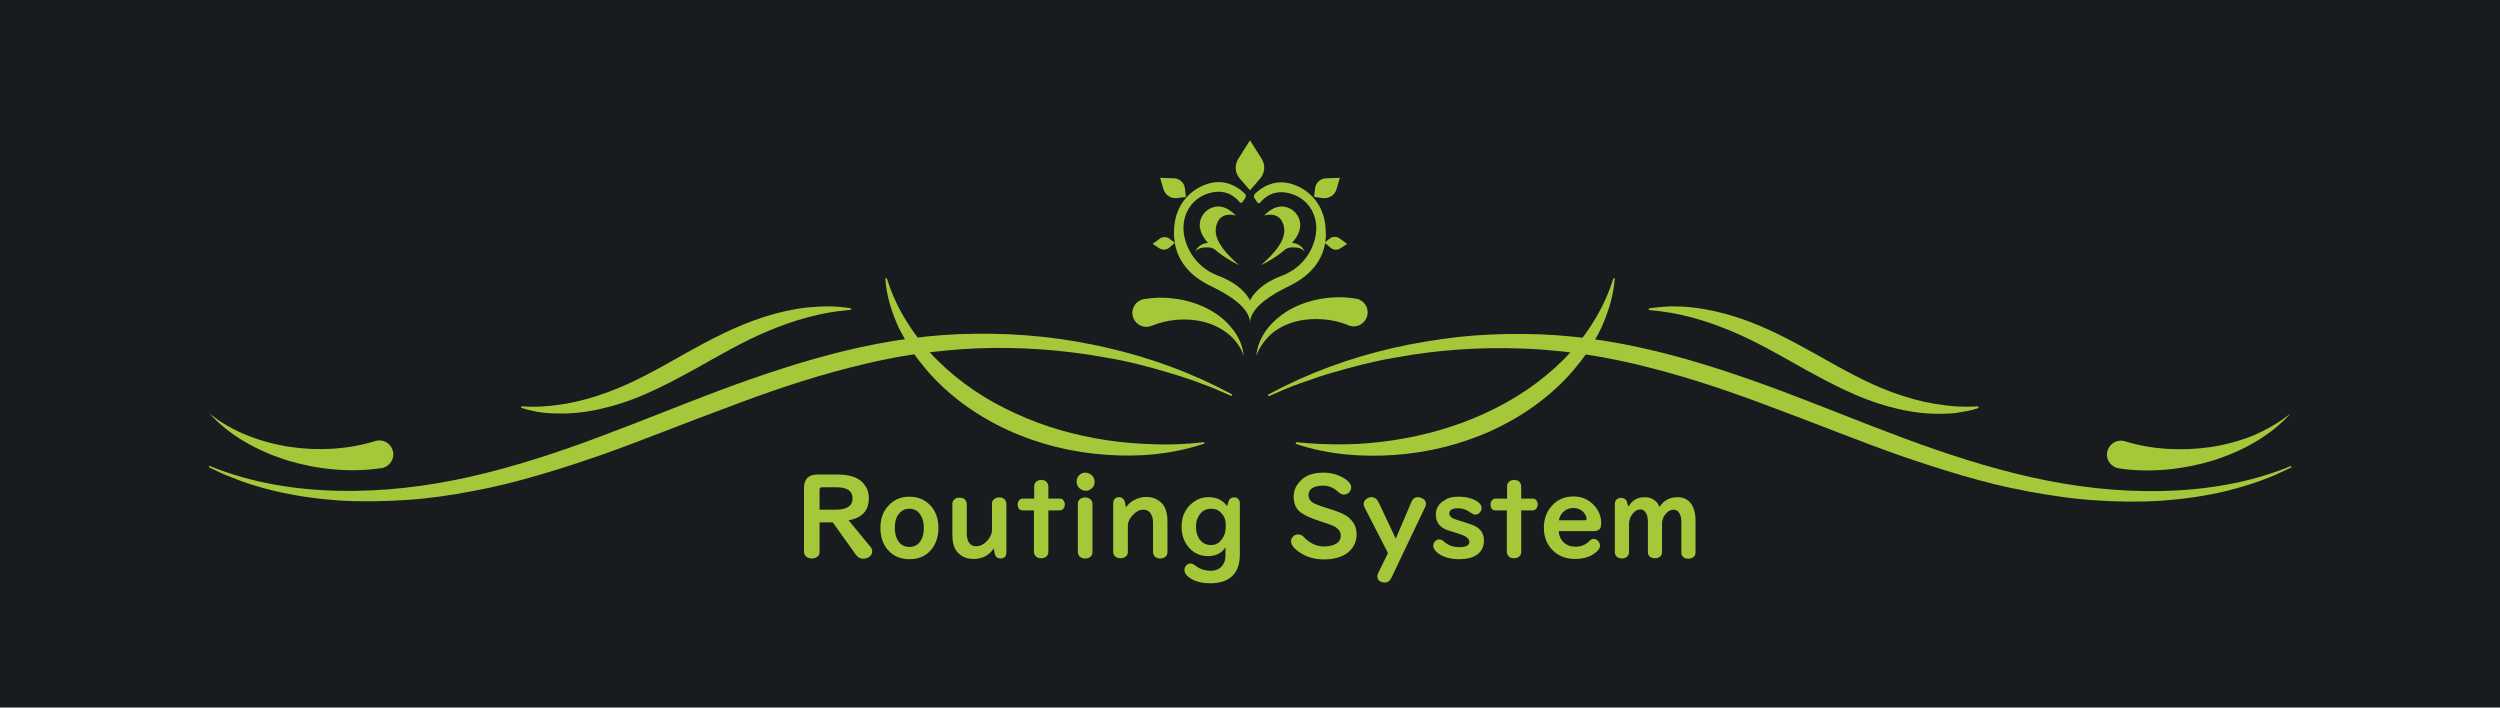 <?xml version="1.0" encoding="utf-8"?>
<!-- Generator: Adobe Illustrator 25.2.0, SVG Export Plug-In . SVG Version: 6.00 Build 0)  -->
<svg version="1.1" xmlns="http://www.w3.org/2000/svg" xmlns:xlink="http://www.w3.org/1999/xlink" x="0px" y="0px"
	 viewBox="0 0 1060 300" style="enable-background:new 0 0 1060 300;" xml:space="preserve">
<style type="text/css">
	.st0{fill:#181C1E;}
	.st1{fill:#A5C73A;}
</style>
<g id="Layer_2">
	<rect class="st0" width="1060" height="300"/>
</g>
<g id="Layer_1">
	<g>
		<path class="st1" d="M534.4,75.6l-4.4,5.1l-4.4-5.1c-2-2.3-2.2-5.6-0.6-8.2l5-7.9l5,7.9C536.6,70,536.3,73.3,534.4,75.6z"/>
		<path class="st1" d="M561.9,102.7l-0.2,0.2l0.2,0.1c-2,11.3-11,16.2-16.1,18.7c-5.8,2.8-15.8,8.5-15.8,15.2
			c0-6.7-10-12.4-15.8-15.2c-5.1-2.4-14.1-7.4-16.1-18.7l0.2-0.1l-0.2-0.2c-0.2-1.5-0.4-2.9-0.3-4.4c0-14.7,11.6-21.1,18.9-21.1
			c5.5,0,9.5,3.3,11.1,4.9c0.5,0.5,0.6,1.2,0.2,1.8l-1.2,1.8c-0.2,0.3-0.6,0.4-1,0.2c-0.1,0-0.1-0.1-0.2-0.2
			c-1.5-1.9-6.1-6.4-14.1-3.4c-6,2.2-9.7,7.8-9.7,14.4S506,113,516.7,117c10.7,4,13.3,10.4,13.3,10.4s2.6-6.4,13.3-10.4
			s14.8-13.6,14.8-20.2s-3.7-12.1-9.7-14.3c-8-3-12.5,1.5-14.1,3.4c-0.2,0.3-0.7,0.4-1,0.1c-0.1,0-0.1-0.1-0.2-0.2l-1.2-1.8
			c-0.4-0.6-0.3-1.3,0.2-1.8c1.6-1.6,5.6-4.9,11.1-4.9c7.3,0,18.9,6.4,18.9,21.1C562.3,99.8,562.1,101.3,561.9,102.7z"/>
		<path class="st1" d="M498.3,102.9l-0.2,0.1c0-0.1,0-0.2-0.1-0.3L498.3,102.9z"/>
		<path class="st1" d="M525.3,112.4c-9.1-8-11.2-13.3-9.1-18.1c2.1-4.8,7.8-2.9,7.8-2.9c-4.9-5.1-9-4.1-11.3-2.8
			c-1.4,0.8-2.5,2-3.2,3.4c-1.9,4-0.2,7.8,2.7,11c-1.8,0.1-4.1,0.9-5.4,3.6c0,0,1.3-1.4,3.2-1.6c1.8-0.2,3.6-0.3,5.1,0.8l0,0
			C519.7,109.8,525.3,112.4,525.3,112.4z"/>
		<path class="st1" d="M502.4,79.8c-0.3-2.3-2.2-4.1-4.6-4.2l-5.9-0.2l1.4,4.8c0.7,2.5,3.2,4.1,5.7,3.8l3.8-0.5L502.4,79.8z"/>
		<path class="st1" d="M498.3,102.9l-0.2,0.1l-2.3,2c-1.2,1-2.9,1.1-4.2,0.3l-2.9-1.9l3-2.2c1.2-0.9,2.9-0.9,4.1,0l2.2,1.6
			L498.3,102.9z"/>
		<path class="st1" d="M561.9,102.7c0,0.1,0,0.2-0.1,0.3l-0.2-0.1L561.9,102.7z"/>
		<path class="st1" d="M534.7,112.4c9.1-8,11.2-13.3,9.1-18.1s-7.8-2.9-7.8-2.9c4.9-5.1,9-4.1,11.3-2.8c1.4,0.8,2.5,2,3.2,3.4
			c1.9,4,0.2,7.8-2.7,11c1.8,0.1,4.1,0.9,5.4,3.6c0,0-1.3-1.4-3.2-1.6c-1.8-0.2-3.6-0.3-5.1,0.8l0,0
			C540.3,109.8,534.7,112.4,534.7,112.4z"/>
		<path class="st1" d="M557.6,79.8c0.3-2.3,2.2-4.1,4.6-4.2l5.9-0.2l-1.4,4.8c-0.7,2.5-3.2,4.1-5.7,3.8l-3.8-0.5L557.6,79.8z"/>
		<path class="st1" d="M571.2,103.4l-2.9,1.9c-1.3,0.9-3,0.7-4.2-0.3l-2.3-2l-0.2-0.1l0.2-0.2l2.1-1.6c1.2-0.9,2.9-0.9,4.1,0
			L571.2,103.4z"/>
		<g id="Ornament">
			<g>
				<path class="st1" d="M971.3,198.3c-2.1,1-4.2,2-6.4,3c-2.2,0.9-4.4,1.8-6.6,2.6c-4.5,1.6-9,2.9-13.6,4.1
					c-9.2,2.3-18.7,3.6-28.2,4.3c-9.5,0.6-19.1,0.5-28.6-0.2c-9.5-0.6-19-2.1-28.3-3.8c-2.3-0.5-4.7-1-7-1.4l-7-1.6
					c-4.6-1.2-9.2-2.4-13.7-3.7c-9.1-2.7-18.1-5.6-27-8.7c-17.8-6.3-35.1-13.4-52.5-19.8c-17.3-6.6-34.8-12.6-52.5-17.1
					c-8.8-2.3-17.8-4.2-26.8-5.6c-9-1.3-18.1-2.3-27.2-2.6c-18.2-0.7-36.6,0.5-54.7,3.9c-9.1,1.5-18,3.9-26.9,6.5l-3.3,1
					c-1.1,0.3-2.2,0.7-3.3,1.1c-2.2,0.8-4.4,1.5-6.6,2.3c-2.2,0.8-4.4,1.6-6.5,2.5l-6.4,2.8l0,0c-0.2,0.1-0.4,0-0.5-0.2
					c-0.1-0.2,0-0.4,0.2-0.5c16.5-8.9,34.2-15.4,52.5-19.6c9.1-2.1,18.4-3.6,27.7-4.7c9.3-1,18.7-1.4,28-1.3
					c18.7,0.1,37.4,2.8,55.6,7.2c18.2,4.4,36,10.4,53.5,16.9c17.5,6.6,34.8,13.7,52.3,20.2c17.5,6.5,35.3,12.3,53.5,16.4
					c18.2,4.1,36.8,6.3,55.5,5.9c18.6-0.4,37.3-3.4,54.6-10.5c0.2-0.1,0.4,0,0.5,0.2C971.6,198,971.5,198.2,971.3,198.3L971.3,198.3
					z"/>
			</g>
			<g>
				<path class="st1" d="M684.6,118.5c-0.5,7-2.7,13.9-5.6,20.4c-1.5,3.2-3.3,6.3-5.3,9.4c-0.9,1.5-2.1,2.9-3.1,4.4
					c-1.1,1.4-2.3,2.8-3.4,4.2c-9.4,11-21.5,19.6-34.6,25.6c-13.1,6-27.2,9.4-41.3,10.4c-14.1,1-28.4-0.2-41.6-4.6l-0.1,0
					c-0.2-0.1-0.3-0.3-0.2-0.5c0.1-0.2,0.2-0.3,0.4-0.3c6.8,0.7,13.6,1,20.4,0.9c6.8-0.1,13.6-0.7,20.3-1.7c13.4-2,26.6-5.7,39-11.4
					c12.3-5.6,23.8-13.2,33.4-22.8c4.8-4.8,9-10.1,12.6-15.9c3.6-5.7,6.5-11.9,8.5-18.4c0.1-0.2,0.3-0.3,0.5-0.3
					C684.6,118,684.7,118.2,684.6,118.5L684.6,118.5z"/>
			</g>
			<g>
				<path class="st1" d="M532.7,150.9c0.3-4.1,2.1-8.3,4.8-11.7c2.7-3.4,6.3-6.3,10.3-8.4c4-2.1,8.4-3.5,12.9-4.2
					c4.5-0.7,9.2-0.8,14,0l0.2,0c3.2,0.5,5.5,3.6,4.9,6.8c-0.5,3.2-3.6,5.5-6.8,4.9c-0.5-0.1-1-0.2-1.4-0.4
					c-3.2-1.4-6.8-2.2-10.5-2.5c-3.7-0.3-7.5-0.1-11.2,0.8c-3.7,0.9-7.2,2.5-10.3,4.9C536.6,143.7,534,147,532.7,150.9z"/>
			</g>
			<g>
				<path class="st1" d="M971.2,175.3c-4.3,4.8-9.4,8.8-15,12.1c-5.6,3.3-11.7,5.9-18,7.9c-6.3,1.9-12.9,3.2-19.5,3.8
					c-6.7,0.6-13.5,0.5-20.3-0.5l0,0c-3.2-0.5-5.5-3.5-5-6.7c0.5-3.2,3.5-5.5,6.7-5c0.3,0,0.6,0.1,0.9,0.2c11.3,3.5,23.8,4.2,36,2.5
					c6.1-0.9,12.2-2.5,18-4.8C960.7,182.4,966.2,179.3,971.2,175.3z"/>
			</g>
			<g>
				<path class="st1" d="M838.6,173.1c-1.5,0.5-3.1,0.9-4.6,1.2c-1.6,0.3-3.1,0.5-4.7,0.8c-0.8,0.1-1.6,0.2-2.4,0.2
					c-0.8,0.1-1.6,0.1-2.4,0.1c-1.6,0.1-3.2,0.1-4.9,0c-6.5-0.2-12.9-1.4-19.1-3.1c-6.2-1.7-12.3-4.1-18-6.8
					c-2.9-1.3-5.7-2.8-8.5-4.2l-8.2-4.4c-10.7-6-20.9-12-31.7-16.5c-10.8-4.5-22.1-7.9-34.6-8.9l-0.1,0c-0.2,0-0.4-0.2-0.4-0.4
					c0-0.2,0.2-0.3,0.3-0.4c3.1-0.4,6.2-0.7,9.3-0.8c3.1,0,6.2,0.1,9.3,0.5c6.2,0.7,12.2,2.1,18.1,4c11.8,3.7,22.8,9.6,33.6,15.6
					c10.7,6,21.4,12.2,32.9,16.4c5.7,2.1,11.7,3.8,17.7,4.8c3,0.5,6.1,0.9,9.1,1.1c3.1,0.2,6.1,0.2,9.2,0c0.2,0,0.4,0.2,0.4,0.4
					C839,172.9,838.9,173,838.6,173.1L838.6,173.1z"/>
			</g>
			<g>
				<path class="st1" d="M89,197.6c17.3,7.1,36,10.1,54.6,10.5c18.6,0.4,37.3-1.8,55.5-5.9c18.2-4.1,36-9.9,53.5-16.4
					c17.5-6.5,34.8-13.6,52.3-20.2c17.5-6.5,35.3-12.5,53.5-16.9c18.2-4.4,36.9-7.1,55.6-7.2c9.4-0.1,18.7,0.3,28,1.3
					c9.3,1,18.6,2.6,27.7,4.7c18.2,4.2,36,10.7,52.5,19.6c0.2,0.1,0.3,0.3,0.2,0.5c-0.1,0.2-0.3,0.3-0.5,0.2l0,0l-6.4-2.8
					c-2.1-0.9-4.4-1.7-6.5-2.5c-2.1-0.9-4.4-1.6-6.6-2.3c-1.1-0.4-2.2-0.8-3.3-1.1l-3.3-1c-8.9-2.7-17.8-5-26.9-6.5
					c-18.1-3.3-36.5-4.6-54.7-3.9c-9.1,0.4-18.2,1.3-27.2,2.6c-9,1.4-17.9,3.3-26.8,5.6c-17.7,4.5-35.2,10.5-52.5,17.1
					c-17.4,6.4-34.7,13.5-52.5,19.8c-8.9,3.1-17.9,6.1-27,8.7c-4.6,1.3-9.1,2.6-13.7,3.7l-7,1.6c-2.3,0.5-4.7,1-7,1.4
					c-9.4,1.8-18.8,3.2-28.3,3.8c-9.5,0.6-19.1,0.8-28.6,0.2c-9.5-0.7-19-2-28.2-4.3c-4.6-1.1-9.2-2.5-13.6-4.1
					c-2.2-0.8-4.4-1.8-6.6-2.6c-2.2-0.9-4.3-2-6.4-3l0,0c-0.2-0.1-0.3-0.3-0.2-0.5C88.5,197.6,88.8,197.5,89,197.6z"/>
			</g>
			<g>
				<path class="st1" d="M376.1,118.2c2,6.5,4.9,12.7,8.5,18.4c3.6,5.7,7.8,11.1,12.6,15.9c9.6,9.6,21,17.2,33.4,22.8
					c12.3,5.7,25.5,9.4,39,11.4c6.7,1,13.5,1.5,20.3,1.7c6.8,0.2,13.6-0.1,20.4-0.9c0.2,0,0.4,0.1,0.4,0.3c0,0.2-0.1,0.4-0.3,0.4
					l-0.1,0c-13.3,4.4-27.5,5.7-41.6,4.6c-14.1-1-28.2-4.4-41.3-10.4c-13.1-6-25.2-14.6-34.6-25.6c-1.1-1.4-2.3-2.8-3.4-4.2
					c-1.1-1.5-2.2-2.9-3.1-4.4c-1.9-3.1-3.7-6.2-5.3-9.4c-3-6.5-5.1-13.4-5.6-20.4l0-0.1c0-0.2,0.1-0.4,0.4-0.4
					C375.9,117.9,376.1,118.1,376.1,118.2z"/>
			</g>
			<g>
				<path class="st1" d="M527.3,150.9c-1.3-4-3.8-7.2-6.9-9.6c-3.1-2.4-6.6-4-10.3-4.9c-3.7-0.9-7.5-1.1-11.2-0.8
					c-3.7,0.3-7.3,1.2-10.5,2.5c-3,1.3-6.5-0.1-7.8-3.1s0.1-6.5,3.1-7.8c0.4-0.2,0.9-0.3,1.4-0.4l0.2,0c4.8-0.8,9.5-0.7,14,0
					c4.5,0.7,8.9,2.1,12.9,4.2c4,2.1,7.6,4.9,10.3,8.4C525.2,142.7,527,146.8,527.3,150.9z"/>
			</g>
			<g>
				<path class="st1" d="M88.8,175.3c4.9,4,10.5,7.1,16.3,9.4c5.8,2.3,11.9,3.9,18,4.8c12.2,1.8,24.7,1,36-2.5
					c3.1-1,6.4,0.8,7.4,3.9s-0.8,6.4-3.9,7.4c-0.3,0.1-0.6,0.2-0.9,0.2l-0.1,0c-6.8,1-13.6,1.1-20.3,0.5c-6.7-0.6-13.2-1.9-19.5-3.8
					c-6.3-2-12.4-4.6-18-7.9C98.2,184.1,93.1,180,88.8,175.3z"/>
			</g>
			<g>
				<path class="st1" d="M221.4,172.3c3.1,0.2,6.1,0.2,9.2,0c3.1-0.2,6.1-0.6,9.1-1.1c6-1,11.9-2.7,17.7-4.8
					c11.5-4.2,22.2-10.3,32.9-16.4c10.8-6,21.7-11.8,33.6-15.6c5.9-1.9,12-3.3,18.1-4c3.1-0.3,6.2-0.5,9.3-0.5
					c3.1,0,6.2,0.3,9.3,0.8c0.2,0,0.4,0.2,0.3,0.4c0,0.2-0.2,0.3-0.4,0.3l-0.1,0c-12.5,1-23.8,4.4-34.6,8.9
					c-10.8,4.5-21,10.5-31.7,16.5l-8.2,4.4c-2.8,1.4-5.6,2.9-8.5,4.2c-5.7,2.7-11.8,5.1-18,6.8c-6.2,1.7-12.7,2.9-19.1,3.1
					c-1.6,0-3.2,0-4.9,0c-0.8,0-1.6-0.1-2.4-0.1c-0.8-0.1-1.6-0.1-2.4-0.2c-1.6-0.2-3.2-0.4-4.7-0.8c-1.6-0.3-3.1-0.7-4.6-1.2
					l-0.1,0c-0.2-0.1-0.3-0.3-0.3-0.5C221.1,172.4,221.2,172.3,221.4,172.3z"/>
			</g>
		</g>
	</g>
	<g>
		<path class="st1" d="M347.5,221.4v12.7c0,0.8-0.3,1.4-0.8,1.8c-0.6,0.6-1.5,0.9-2.5,0.9c-1.3,0-2.3-0.5-2.9-1.4
			c-0.2-0.4-0.4-0.8-0.4-1.3V207c0-3.9,1.9-5.8,5.8-5.8h8.6c3.4,0,6.1,0.6,8.2,1.7c1.2,0.6,2.2,1.5,3,2.6c1.3,1.6,1.9,3.5,1.9,5.7
			c0,5.3-2.9,8.4-8.6,9.4l9.4,11.4c0.4,0.5,0.6,1.1,0.6,1.8c0,1.1-0.5,1.9-1.5,2.5c-0.7,0.4-1.5,0.6-2.3,0.6c-1.3,0-2.3-0.6-3.1-1.7
			l-9.8-13.7H347.5z M347.5,216.1h6.8c4.8,0,7.2-1.6,7.2-4.8c0-3.1-2.3-4.7-7-4.7h-6c-0.6,0-1,0.3-1,1V216.1z"/>
		<path class="st1" d="M385.6,210.6c3.5,0,6.4,1.2,8.7,3.5c2.4,2.5,3.6,5.7,3.6,9.7c0,3.1-0.7,5.8-2.2,8.1
			c-2.3,3.5-5.6,5.2-10.1,5.2c-3.9,0-7-1.4-9.3-4.1c-2-2.4-3-5.4-3-9.2c0-4,1.2-7.2,3.6-9.6C379.1,211.8,382,210.6,385.6,210.6z
			 M385.5,215.7c-2,0-3.5,0.9-4.7,2.6c-1,1.4-1.4,3.3-1.4,5.5c0,1.7,0.3,3.1,0.8,4.4c1.1,2.5,2.9,3.7,5.4,3.7c2,0,3.6-0.8,4.7-2.5
			c1-1.5,1.4-3.3,1.4-5.6c0-2.3-0.5-4.1-1.5-5.6C389.1,216.5,387.5,215.7,385.5,215.7z"/>
		<path class="st1" d="M421.4,232.5c-2,3-4.9,4.5-8.7,4.5c-3,0-5.3-1.1-7-3.2c-1.3-1.7-1.9-4-1.9-7.2v-13c0-0.6,0.2-1.2,0.6-1.6
			c0.6-0.7,1.4-1,2.5-1c1.2,0,2.1,0.4,2.6,1.3c0.2,0.4,0.4,0.8,0.4,1.3V226c0,1.4,0.2,2.5,0.6,3.4c0.7,1.5,1.8,2.2,3.4,2.2
			c1.8,0,3.5-0.9,5-2.7c1.1-1.4,1.7-2.7,1.7-4.1v-11.3c0-0.7,0.2-1.2,0.7-1.7c0.6-0.6,1.4-0.9,2.4-0.9c1.2,0,2.1,0.4,2.6,1.3
			c0.2,0.4,0.4,0.8,0.4,1.3v20.7c0,0.6-0.1,1.2-0.4,1.6c-0.4,0.6-1.1,1-2,1c-1.5,0-2.3-0.8-2.6-2.3L421.4,232.5z"/>
		<path class="st1" d="M438.5,211.5v-5.3c0-0.7,0.2-1.2,0.6-1.7c0.6-0.7,1.4-1,2.4-1c1.2,0,2.1,0.4,2.6,1.3c0.2,0.4,0.4,0.8,0.4,1.3
			v5.3h4.9c0.6,0,1,0.2,1.4,0.6c0.4,0.5,0.7,1.1,0.7,1.9c0,1-0.4,1.7-1.1,2.2c-0.3,0.2-0.6,0.3-1,0.3h-4.9v17.7
			c0,0.6-0.2,1.2-0.6,1.6c-0.6,0.7-1.4,1-2.5,1c-1.2,0-2.1-0.4-2.6-1.3c-0.2-0.4-0.4-0.8-0.4-1.3v-17.7h-4.9c-0.5,0-0.9-0.1-1.2-0.4
			c-0.6-0.5-0.8-1.2-0.8-2.1c0-1,0.4-1.8,1.1-2.2c0.3-0.2,0.6-0.3,1-0.3H438.5z"/>
		<path class="st1" d="M460.2,200.4c0.7,0,1.3,0.2,2,0.6c1.2,0.7,1.9,1.8,1.9,3.3c0,1-0.3,1.9-1,2.6c-0.8,0.8-1.7,1.2-2.8,1.2
			c-0.6,0-1.2-0.2-1.8-0.5c-1.3-0.8-2-1.9-2-3.4c0-1.2,0.4-2.2,1.3-2.9C458.4,200.7,459.2,200.4,460.2,200.4z M463.2,213.6v20.6
			c0,0.6-0.2,1.2-0.6,1.6c-0.6,0.7-1.4,1-2.5,1c-1.2,0-2.1-0.4-2.7-1.3c-0.2-0.4-0.4-0.8-0.4-1.4v-20.6c0-0.9,0.4-1.6,1.2-2.1
			c0.6-0.3,1.2-0.5,1.9-0.5c0.8,0,1.5,0.2,2.1,0.7C462.9,212.1,463.2,212.8,463.2,213.6z"/>
		<path class="st1" d="M477.4,215.1c0.9-1.2,1.9-2.2,3.2-2.9c1.7-1,3.5-1.5,5.4-1.5c2.8,0,5.1,1,6.8,2.9c1.5,1.7,2.2,4.2,2.2,7.5
			v13.1c0,0.6-0.2,1.2-0.6,1.6c-0.6,0.7-1.4,1-2.5,1c-1.2,0-2.1-0.4-2.6-1.3c-0.2-0.4-0.4-0.8-0.4-1.3v-12.4c0-1.4-0.2-2.5-0.7-3.5
			c-0.7-1.5-1.9-2.2-3.4-2.2c-1.7,0-3.3,0.9-4.8,2.6c-1.2,1.4-1.8,2.8-1.8,4.2v11.2c0,0.7-0.2,1.2-0.7,1.7c-0.6,0.6-1.4,0.9-2.4,0.9
			c-1.2,0-2.1-0.4-2.7-1.3c-0.2-0.4-0.4-0.8-0.4-1.3v-20.7c0-0.6,0.1-1.1,0.4-1.6c0.4-0.6,1.1-1,2-1c1.4,0,2.3,0.8,2.6,2.3
			L477.4,215.1z"/>
		<path class="st1" d="M520.3,214.6l0.6-2c0.4-1.2,1.2-1.7,2.5-1.7c0.7,0,1.3,0.2,1.7,0.8c0.4,0.5,0.6,1,0.6,1.7V235
			c0,4.2-1.1,7.3-3.4,9.4c-2.1,1.9-5.1,2.9-9,2.9c-4.1,0-7.3-0.9-9.5-2.8c-1.1-0.9-1.6-1.8-1.6-2.9c0-0.6,0.2-1.1,0.5-1.5
			c0.6-0.8,1.3-1.2,2.1-1.2c0.5,0,1.2,0.3,2,0.9c1.9,1.5,4.1,2.2,6.5,2.2c2.6,0,4.4-1,5.5-3c0.6-1,0.8-2.2,0.8-3.6V232
			c-0.6,1-1.3,1.7-2.1,2.3c-1.5,1-3.2,1.5-5.2,1.5c-3.8,0-6.7-1.5-8.9-4.5c-1.6-2.2-2.4-4.9-2.4-8c0-2.5,0.5-4.7,1.6-6.6
			c1.2-2.1,2.9-3.7,5-4.8c1.5-0.8,3.1-1.1,4.8-1.1C515.8,210.8,518.4,212,520.3,214.6z M519.7,223.6v-1.4c0-1.9-0.7-3.5-2-4.8
			c-1.1-1.2-2.5-1.7-4.2-1.7c-2.3,0-4,1-5.2,3c-0.8,1.3-1.2,2.8-1.2,4.6c0,1.9,0.4,3.5,1.2,4.9c1.2,1.9,2.9,2.9,5.2,2.9
			c1.9,0,3.4-0.8,4.6-2.5C519.2,227.2,519.7,225.5,519.7,223.6z"/>
		<path class="st1" d="M561.1,200.4c3.1,0,5.8,0.7,8.3,2.1c2.3,1.3,3.5,2.7,3.5,4.2c0,0.8-0.3,1.4-0.8,2c-0.6,0.6-1.4,1-2.3,1
			c-0.8,0-1.6-0.4-2.5-1.2c-1.8-1.7-3.9-2.6-6.2-2.6c-1.8,0-3.3,0.3-4.4,0.9c-1.3,0.7-1.9,1.8-1.9,3.2c0,1.2,0.6,2.3,1.8,3.1
			c0.9,0.6,3,1.4,6.3,2.4c4.3,1.3,7.2,2.5,8.8,3.8c2.3,1.9,3.5,4.3,3.5,7.2c0,3.4-1.4,6.1-4.1,8.1c-2.5,1.7-5.7,2.6-9.7,2.6
			c-3.8,0-7.1-0.9-9.9-2.7c-2.7-1.7-4.1-3.4-4.1-5c0-0.7,0.2-1.3,0.7-1.8c0.6-0.8,1.4-1.1,2.3-1.1c0.7,0,1.3,0.2,1.9,0.6
			c0.2,0.1,0.5,0.5,1,1c2.4,2.3,5.1,3.5,8.1,3.5c2,0,3.7-0.4,5-1.1c1.4-0.8,2.1-2,2.1-3.4c0-1.5-0.7-2.7-2.2-3.7
			c-1-0.6-3.1-1.4-6.5-2.5c-3.6-1.1-6.2-2.3-8-3.5c-2.2-1.5-3.3-3.8-3.3-6.9c0-2.5,0.9-4.6,2.6-6.4
			C553.3,201.6,556.7,200.4,561.1,200.4z"/>
		<path class="st1" d="M588.5,234.5l-10-19.5c-0.2-0.4-0.3-0.8-0.3-1.3c0-1.1,0.6-1.9,1.7-2.5c0.5-0.3,1.1-0.4,1.6-0.4
			c1.3,0,2.3,0.7,3,2.1l7.3,15.5l6.6-15.5c0.6-1.4,1.5-2.1,2.8-2.1c0.7,0,1.3,0.2,1.9,0.5c1,0.5,1.5,1.3,1.5,2.3
			c0,0.5-0.1,1-0.4,1.5l-14.2,29.8c-0.7,1.4-1.6,2.1-2.9,2.1c-0.4,0-0.8-0.1-1.2-0.2c-1.3-0.4-1.9-1.2-1.9-2.5
			c0-0.4,0.1-0.8,0.3-1.2L588.5,234.5z"/>
		<path class="st1" d="M618.3,210.6c3.4,0,6.1,0.7,8.2,2.1c1.1,0.8,1.7,1.7,1.7,2.7c0,0.6-0.2,1.2-0.6,1.7c-0.5,0.7-1.2,1.1-2.1,1.1
			c-0.6,0-1.2-0.3-1.9-0.8c-1.6-1.2-3.4-1.9-5.3-1.9c-2.5,0-3.8,0.7-3.8,2.2c0,0.8,0.5,1.5,1.4,2c0.3,0.1,0.8,0.3,1.5,0.6
			c4.2,1.3,6.9,2.2,7.9,2.7c2.6,1.3,3.9,3.4,3.9,6.2c0,2.6-1,4.7-3.1,6.1c-1.8,1.2-4.3,1.8-7.4,1.8c-3.6,0-6.5-0.8-8.8-2.4
			c-1.5-1.1-2.2-2.2-2.2-3.3c0-0.5,0.2-1.1,0.5-1.6c0.5-0.7,1.2-1.1,2-1.1c0.7,0,1.3,0.3,1.9,0.8c1.8,1.7,4,2.5,6.7,2.5
			c2.8,0,4.2-0.8,4.2-2.2c0-1-0.7-1.9-2.1-2.6c-0.9-0.4-3.1-1.2-6.5-2.2c-3.8-1.1-5.6-3.4-5.6-6.9c0-2.7,1.3-4.7,3.9-6.1
			C613.8,211.1,615.9,210.6,618.3,210.6z"/>
		<path class="st1" d="M639,211.5v-5.3c0-0.7,0.2-1.2,0.6-1.7c0.6-0.7,1.4-1,2.4-1c1.2,0,2.1,0.4,2.6,1.3c0.2,0.4,0.4,0.8,0.4,1.3
			v5.3h4.9c0.6,0,1,0.2,1.4,0.6c0.4,0.5,0.7,1.1,0.7,1.9c0,1-0.4,1.7-1.1,2.2c-0.3,0.2-0.6,0.3-1,0.3H645v17.7
			c0,0.6-0.2,1.2-0.6,1.6c-0.6,0.7-1.4,1-2.5,1c-1.2,0-2.1-0.4-2.6-1.3c-0.2-0.4-0.4-0.8-0.4-1.3v-17.7H634c-0.5,0-0.9-0.1-1.2-0.4
			c-0.6-0.5-0.8-1.2-0.8-2.1c0-1,0.4-1.8,1.1-2.2c0.3-0.2,0.6-0.3,1-0.3H639z"/>
		<path class="st1" d="M660.9,225.3c0.1,1.9,0.8,3.4,2,4.6c1.4,1.3,3.1,1.9,5.2,1.9c2.4,0,4.4-0.9,6-2.6c0.5-0.5,1-0.7,1.6-0.7
			c0.7,0,1.3,0.3,1.9,0.9c0.5,0.5,0.8,1.2,0.8,1.9c0,0.9-0.4,1.7-1.3,2.5c-2.2,2.1-5.3,3.2-9.3,3.2c-3.4,0-6.3-1-8.6-2.9
			c-3-2.5-4.6-5.9-4.6-10.3c0-3.3,0.9-6.1,2.6-8.4c2.4-3.2,5.7-4.9,10-4.9c3.5,0,6.5,1.3,8.8,3.9c2,2.2,2.9,4.7,2.9,7.4
			c0,1.2-0.2,2.1-0.7,2.6c-0.5,0.5-1.3,0.8-2.4,0.8H660.9z M661,220.6h11c0.5,0,0.7-0.2,0.7-0.6c0-0.8-0.4-1.7-1.1-2.6
			c-1.1-1.3-2.6-2-4.5-2c-1.2,0-2.2,0.3-3.3,0.9C662.3,217.3,661.3,218.7,661,220.6z"/>
		<path class="st1" d="M690.5,214.8c1.5-2.7,3.8-4,6.9-4c1.6,0,3,0.4,4.1,1.3c1,0.7,1.7,1.6,2.1,2.9c1.8-2.8,4.3-4.2,7.7-4.2
			c2.9,0,5.1,1.3,6.4,3.9c0.8,1.6,1.2,3.5,1.2,5.8v13.8c0,0.7-0.2,1.2-0.7,1.7c-0.6,0.6-1.4,0.9-2.4,0.9c-1.3,0-2.2-0.5-2.7-1.5
			c-0.2-0.3-0.2-0.7-0.2-1.1V221c0-1.1-0.2-2.1-0.6-2.9c-0.6-1.4-1.5-2-2.8-2c-1.1,0-2.2,0.6-3.2,1.7c-1,1.2-1.6,2.6-1.6,4.1v12.3
			c0,0.6-0.2,1.1-0.6,1.6c-0.6,0.6-1.4,0.9-2.4,0.9c-1.2,0-2.1-0.4-2.7-1.3c-0.2-0.3-0.3-0.7-0.3-1.2v-13c0-1.3-0.2-2.4-0.6-3.3
			c-0.6-1.2-1.4-1.9-2.6-1.9c-1.2,0-2.3,0.6-3.3,1.9c-1,1.3-1.5,2.7-1.5,4.3v12c0,0.6-0.2,1.1-0.6,1.6c-0.6,0.7-1.4,1-2.4,1
			c-1.3,0-2.2-0.5-2.7-1.4c-0.2-0.3-0.3-0.7-0.3-1.1v-20.8c0-0.6,0.2-1.2,0.6-1.6c0.5-0.5,1.1-0.8,1.9-0.8c1.7,0,2.6,0.8,2.8,2.5
			L690.5,214.8z"/>
	</g>
</g>
</svg>
